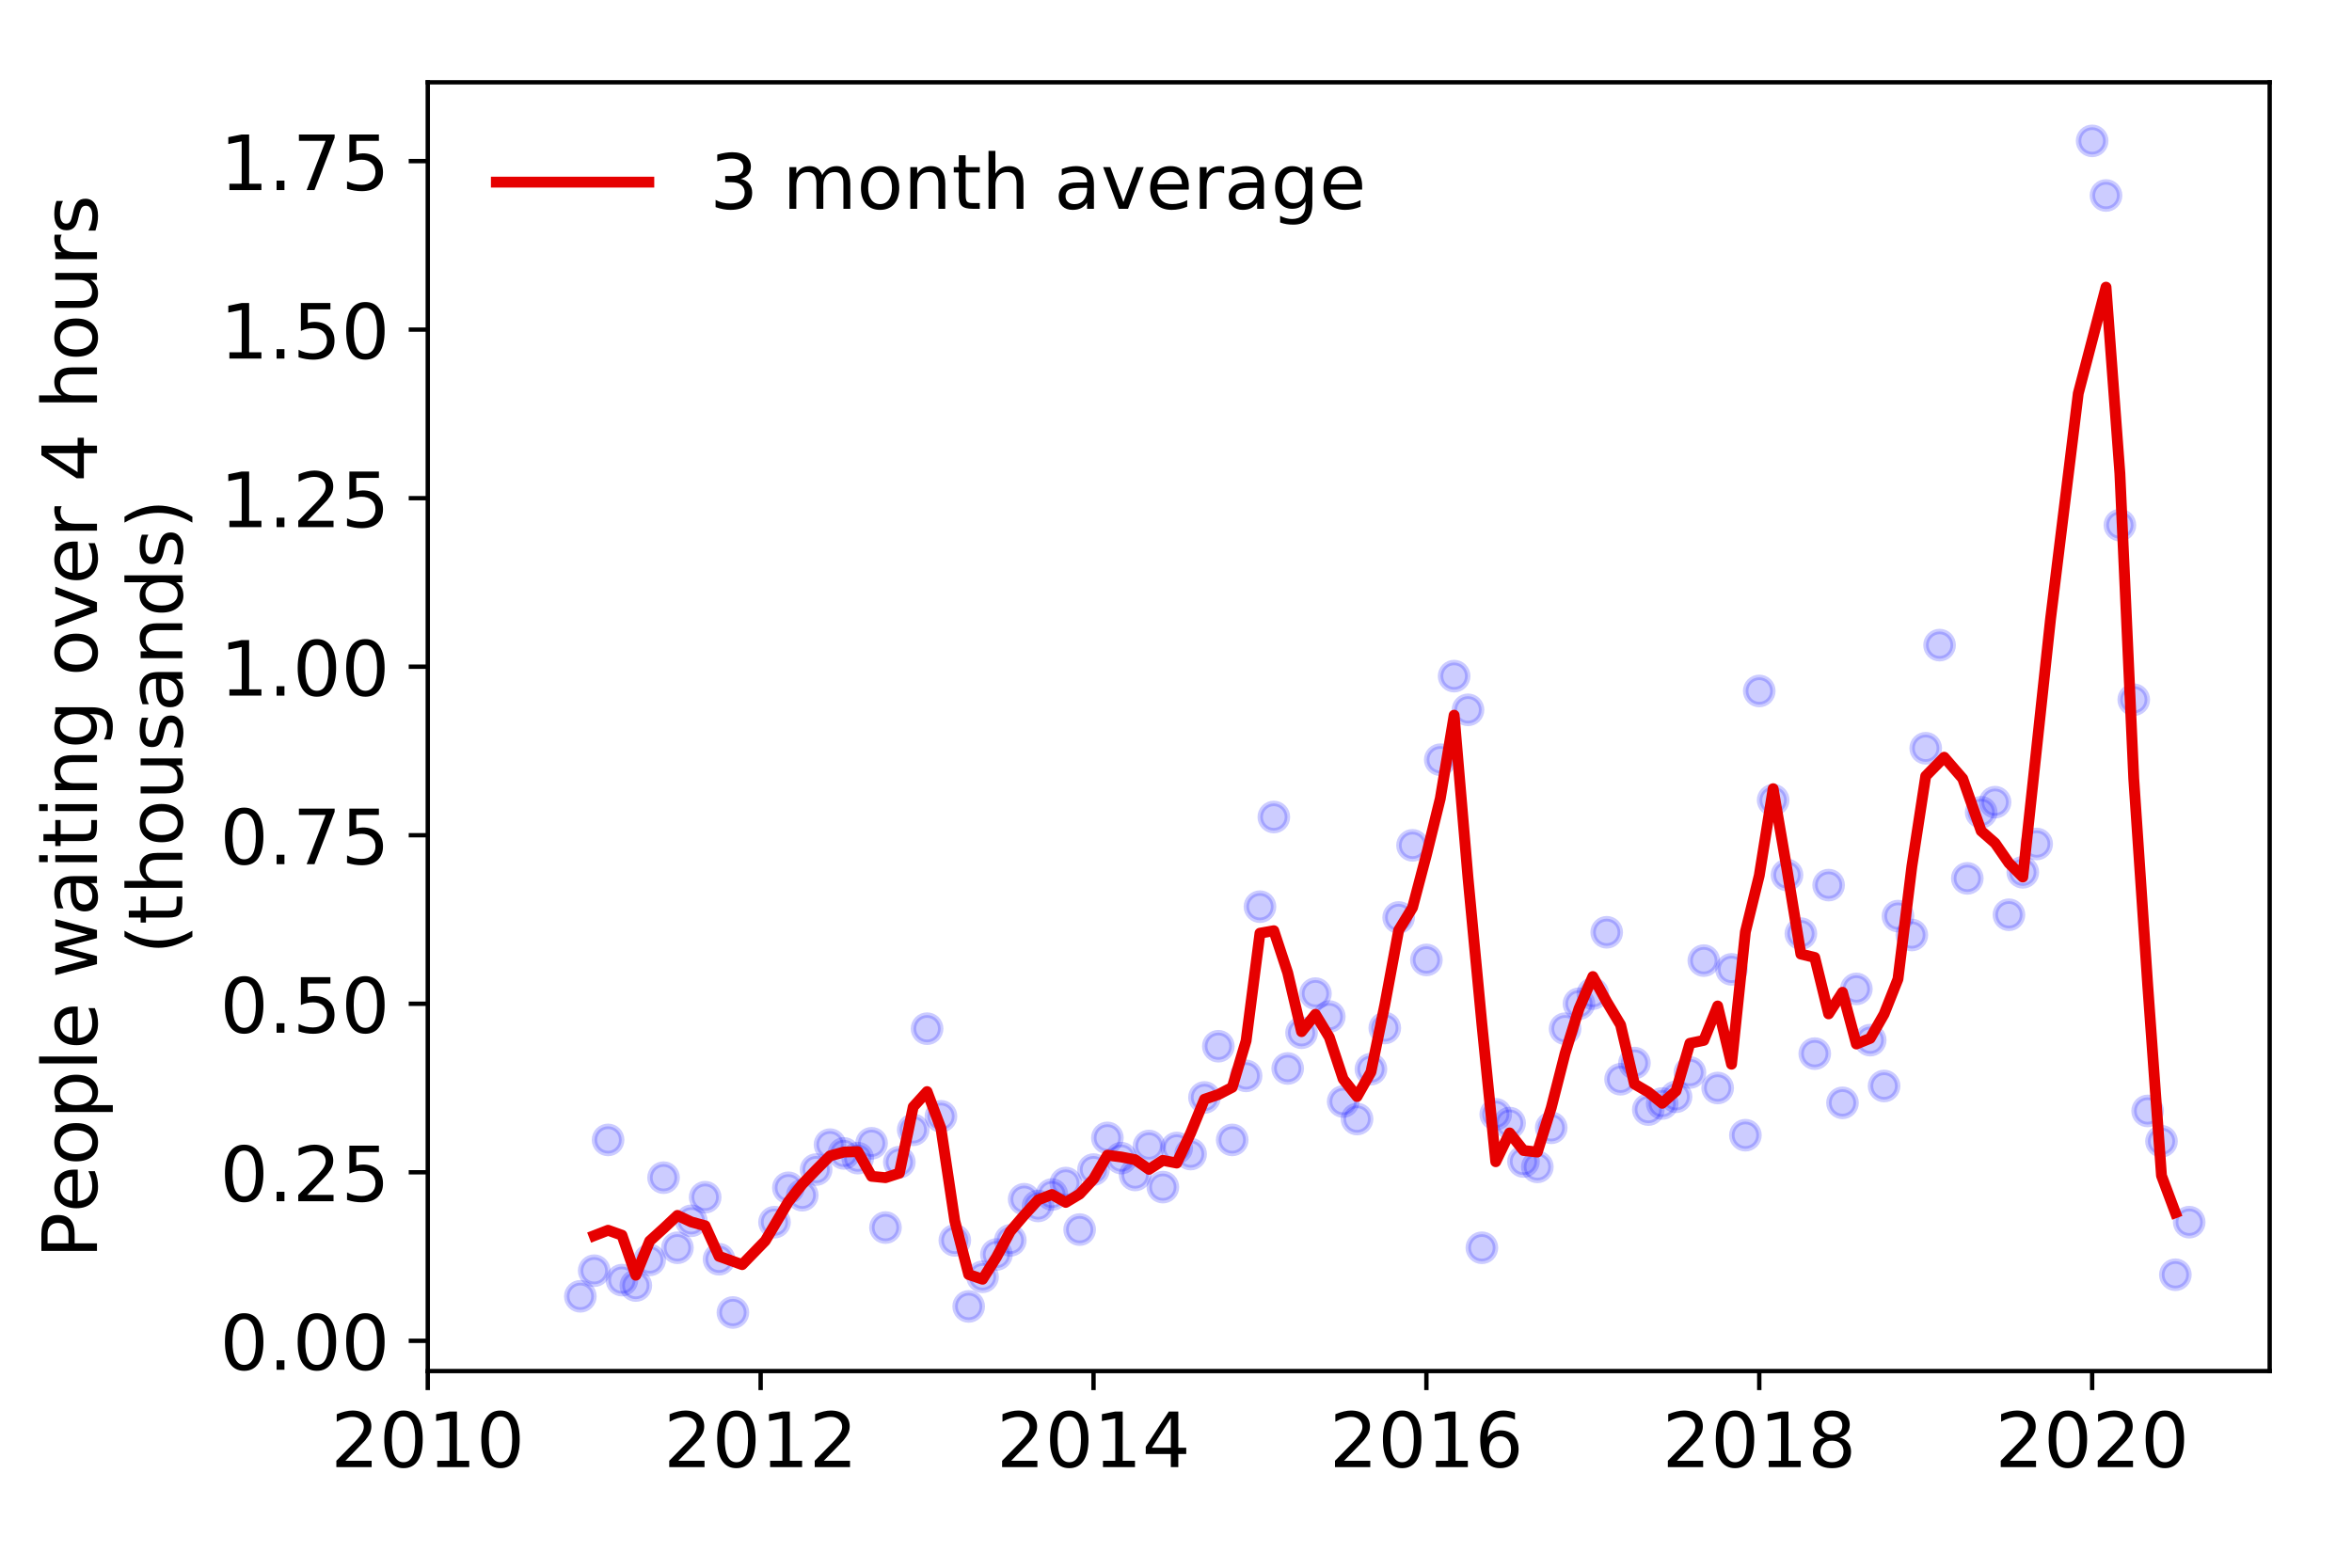 <?xml version="1.0" encoding="utf-8" standalone="no"?>
<!DOCTYPE svg PUBLIC "-//W3C//DTD SVG 1.1//EN"
  "http://www.w3.org/Graphics/SVG/1.1/DTD/svg11.dtd">
<!-- Created with matplotlib (https://matplotlib.org/) -->
<svg height="288pt" version="1.1" viewBox="0 0 432 288" width="432pt" xmlns="http://www.w3.org/2000/svg" xmlns:xlink="http://www.w3.org/1999/xlink">
 <defs>
  <style type="text/css">
*{stroke-linecap:butt;stroke-linejoin:round;}
  </style>
 </defs>
 <g id="figure_1">
  <g id="patch_1">
   <path d="M 0 288 
L 432 288 
L 432 0 
L 0 0 
z
" style="fill:#ffffff;"/>
  </g>
  <g id="axes_1">
   <g id="patch_2">
    <path d="M 78.57 251.88 
L 416.88 251.88 
L 416.88 15.12 
L 78.57 15.12 
z
" style="fill:#ffffff;"/>
   </g>
   <g id="matplotlib.axis_1">
    <g id="xtick_1">
     <g id="line2d_1">
      <defs>
       <path d="M 0 0 
L 0 3.5 
" id="m9267ec6cfb" style="stroke:#000000;stroke-width:0.8;"/>
      </defs>
      <g>
       <use style="stroke:#000000;stroke-width:0.8;" x="78.57" xlink:href="#m9267ec6cfb" y="251.88"/>
      </g>
     </g>
     <g id="text_1">
      <!-- 2010 -->
      <defs>
       <path d="M 19.188 8.297 
L 53.609 8.297 
L 53.609 0 
L 7.328 0 
L 7.328 8.297 
Q 12.938 14.109 22.625 23.891 
Q 32.328 33.688 34.812 36.531 
Q 39.547 41.844 41.422 45.531 
Q 43.312 49.219 43.312 52.781 
Q 43.312 58.594 39.234 62.25 
Q 35.156 65.922 28.609 65.922 
Q 23.969 65.922 18.812 64.312 
Q 13.672 62.703 7.812 59.422 
L 7.812 69.391 
Q 13.766 71.781 18.938 73 
Q 24.125 74.219 28.422 74.219 
Q 39.75 74.219 46.484 68.547 
Q 53.219 62.891 53.219 53.422 
Q 53.219 48.922 51.531 44.891 
Q 49.859 40.875 45.406 35.406 
Q 44.188 33.984 37.641 27.219 
Q 31.109 20.453 19.188 8.297 
z
" id="DejaVuSans-50"/>
       <path d="M 31.781 66.406 
Q 24.172 66.406 20.328 58.906 
Q 16.5 51.422 16.5 36.375 
Q 16.5 21.391 20.328 13.891 
Q 24.172 6.391 31.781 6.391 
Q 39.453 6.391 43.281 13.891 
Q 47.125 21.391 47.125 36.375 
Q 47.125 51.422 43.281 58.906 
Q 39.453 66.406 31.781 66.406 
z
M 31.781 74.219 
Q 44.047 74.219 50.516 64.516 
Q 56.984 54.828 56.984 36.375 
Q 56.984 17.969 50.516 8.266 
Q 44.047 -1.422 31.781 -1.422 
Q 19.531 -1.422 13.062 8.266 
Q 6.594 17.969 6.594 36.375 
Q 6.594 54.828 13.062 64.516 
Q 19.531 74.219 31.781 74.219 
z
" id="DejaVuSans-48"/>
       <path d="M 12.406 8.297 
L 28.516 8.297 
L 28.516 63.922 
L 10.984 60.406 
L 10.984 69.391 
L 28.422 72.906 
L 38.281 72.906 
L 38.281 8.297 
L 54.391 8.297 
L 54.391 0 
L 12.406 0 
z
" id="DejaVuSans-49"/>
      </defs>
      <g transform="translate(60.755 269.518)scale(0.14 -0.14)">
       <use xlink:href="#DejaVuSans-50"/>
       <use x="63.623" xlink:href="#DejaVuSans-48"/>
       <use x="127.246" xlink:href="#DejaVuSans-49"/>
       <use x="190.869" xlink:href="#DejaVuSans-48"/>
      </g>
     </g>
    </g>
    <g id="xtick_2">
     <g id="line2d_2">
      <g>
       <use style="stroke:#000000;stroke-width:0.8;" x="139.71" xlink:href="#m9267ec6cfb" y="251.88"/>
      </g>
     </g>
     <g id="text_2">
      <!-- 2012 -->
      <g transform="translate(121.895 269.518)scale(0.14 -0.14)">
       <use xlink:href="#DejaVuSans-50"/>
       <use x="63.623" xlink:href="#DejaVuSans-48"/>
       <use x="127.246" xlink:href="#DejaVuSans-49"/>
       <use x="190.869" xlink:href="#DejaVuSans-50"/>
      </g>
     </g>
    </g>
    <g id="xtick_3">
     <g id="line2d_3">
      <g>
       <use style="stroke:#000000;stroke-width:0.8;" x="200.851" xlink:href="#m9267ec6cfb" y="251.88"/>
      </g>
     </g>
     <g id="text_3">
      <!-- 2014 -->
      <defs>
       <path d="M 37.797 64.312 
L 12.891 25.391 
L 37.797 25.391 
z
M 35.203 72.906 
L 47.609 72.906 
L 47.609 25.391 
L 58.016 25.391 
L 58.016 17.188 
L 47.609 17.188 
L 47.609 0 
L 37.797 0 
L 37.797 17.188 
L 4.891 17.188 
L 4.891 26.703 
z
" id="DejaVuSans-52"/>
      </defs>
      <g transform="translate(183.036 269.518)scale(0.14 -0.14)">
       <use xlink:href="#DejaVuSans-50"/>
       <use x="63.623" xlink:href="#DejaVuSans-48"/>
       <use x="127.246" xlink:href="#DejaVuSans-49"/>
       <use x="190.869" xlink:href="#DejaVuSans-52"/>
      </g>
     </g>
    </g>
    <g id="xtick_4">
     <g id="line2d_4">
      <g>
       <use style="stroke:#000000;stroke-width:0.8;" x="261.991" xlink:href="#m9267ec6cfb" y="251.88"/>
      </g>
     </g>
     <g id="text_4">
      <!-- 2016 -->
      <defs>
       <path d="M 33.016 40.375 
Q 26.375 40.375 22.484 35.828 
Q 18.609 31.297 18.609 23.391 
Q 18.609 15.531 22.484 10.953 
Q 26.375 6.391 33.016 6.391 
Q 39.656 6.391 43.531 10.953 
Q 47.406 15.531 47.406 23.391 
Q 47.406 31.297 43.531 35.828 
Q 39.656 40.375 33.016 40.375 
z
M 52.594 71.297 
L 52.594 62.312 
Q 48.875 64.062 45.094 64.984 
Q 41.312 65.922 37.594 65.922 
Q 27.828 65.922 22.672 59.328 
Q 17.531 52.734 16.797 39.406 
Q 19.672 43.656 24.016 45.922 
Q 28.375 48.188 33.594 48.188 
Q 44.578 48.188 50.953 41.516 
Q 57.328 34.859 57.328 23.391 
Q 57.328 12.156 50.688 5.359 
Q 44.047 -1.422 33.016 -1.422 
Q 20.359 -1.422 13.672 8.266 
Q 6.984 17.969 6.984 36.375 
Q 6.984 53.656 15.188 63.938 
Q 23.391 74.219 37.203 74.219 
Q 40.922 74.219 44.703 73.484 
Q 48.484 72.75 52.594 71.297 
z
" id="DejaVuSans-54"/>
      </defs>
      <g transform="translate(244.176 269.518)scale(0.14 -0.14)">
       <use xlink:href="#DejaVuSans-50"/>
       <use x="63.623" xlink:href="#DejaVuSans-48"/>
       <use x="127.246" xlink:href="#DejaVuSans-49"/>
       <use x="190.869" xlink:href="#DejaVuSans-54"/>
      </g>
     </g>
    </g>
    <g id="xtick_5">
     <g id="line2d_5">
      <g>
       <use style="stroke:#000000;stroke-width:0.8;" x="323.131" xlink:href="#m9267ec6cfb" y="251.88"/>
      </g>
     </g>
     <g id="text_5">
      <!-- 2018 -->
      <defs>
       <path d="M 31.781 34.625 
Q 24.75 34.625 20.719 30.859 
Q 16.703 27.094 16.703 20.516 
Q 16.703 13.922 20.719 10.156 
Q 24.75 6.391 31.781 6.391 
Q 38.812 6.391 42.859 10.172 
Q 46.922 13.969 46.922 20.516 
Q 46.922 27.094 42.891 30.859 
Q 38.875 34.625 31.781 34.625 
z
M 21.922 38.812 
Q 15.578 40.375 12.031 44.719 
Q 8.5 49.078 8.5 55.328 
Q 8.5 64.062 14.719 69.141 
Q 20.953 74.219 31.781 74.219 
Q 42.672 74.219 48.875 69.141 
Q 55.078 64.062 55.078 55.328 
Q 55.078 49.078 51.531 44.719 
Q 48 40.375 41.703 38.812 
Q 48.828 37.156 52.797 32.312 
Q 56.781 27.484 56.781 20.516 
Q 56.781 9.906 50.312 4.234 
Q 43.844 -1.422 31.781 -1.422 
Q 19.734 -1.422 13.25 4.234 
Q 6.781 9.906 6.781 20.516 
Q 6.781 27.484 10.781 32.312 
Q 14.797 37.156 21.922 38.812 
z
M 18.312 54.391 
Q 18.312 48.734 21.844 45.562 
Q 25.391 42.391 31.781 42.391 
Q 38.141 42.391 41.719 45.562 
Q 45.312 48.734 45.312 54.391 
Q 45.312 60.062 41.719 63.234 
Q 38.141 66.406 31.781 66.406 
Q 25.391 66.406 21.844 63.234 
Q 18.312 60.062 18.312 54.391 
z
" id="DejaVuSans-56"/>
      </defs>
      <g transform="translate(305.316 269.518)scale(0.14 -0.14)">
       <use xlink:href="#DejaVuSans-50"/>
       <use x="63.623" xlink:href="#DejaVuSans-48"/>
       <use x="127.246" xlink:href="#DejaVuSans-49"/>
       <use x="190.869" xlink:href="#DejaVuSans-56"/>
      </g>
     </g>
    </g>
    <g id="xtick_6">
     <g id="line2d_6">
      <g>
       <use style="stroke:#000000;stroke-width:0.8;" x="384.272" xlink:href="#m9267ec6cfb" y="251.88"/>
      </g>
     </g>
     <g id="text_6">
      <!-- 2020 -->
      <g transform="translate(366.457 269.518)scale(0.14 -0.14)">
       <use xlink:href="#DejaVuSans-50"/>
       <use x="63.623" xlink:href="#DejaVuSans-48"/>
       <use x="127.246" xlink:href="#DejaVuSans-50"/>
       <use x="190.869" xlink:href="#DejaVuSans-48"/>
      </g>
     </g>
    </g>
   </g>
   <g id="matplotlib.axis_2">
    <g id="ytick_1">
     <g id="line2d_7">
      <defs>
       <path d="M 0 0 
L -3.5 0 
" id="m60ece44f97" style="stroke:#000000;stroke-width:0.8;"/>
      </defs>
      <g>
       <use style="stroke:#000000;stroke-width:0.8;" x="78.57" xlink:href="#m60ece44f97" y="246.32"/>
      </g>
     </g>
     <g id="text_7">
      <!-- 0.00 -->
      <defs>
       <path d="M 10.688 12.406 
L 21 12.406 
L 21 0 
L 10.688 0 
z
" id="DejaVuSans-46"/>
      </defs>
      <g transform="translate(40.398 251.638)scale(0.14 -0.14)">
       <use xlink:href="#DejaVuSans-48"/>
       <use x="63.623" xlink:href="#DejaVuSans-46"/>
       <use x="95.41" xlink:href="#DejaVuSans-48"/>
       <use x="159.033" xlink:href="#DejaVuSans-48"/>
      </g>
     </g>
    </g>
    <g id="ytick_2">
     <g id="line2d_8">
      <g>
       <use style="stroke:#000000;stroke-width:0.8;" x="78.57" xlink:href="#m60ece44f97" y="215.359"/>
      </g>
     </g>
     <g id="text_8">
      <!-- 0.25 -->
      <defs>
       <path d="M 10.797 72.906 
L 49.516 72.906 
L 49.516 64.594 
L 19.828 64.594 
L 19.828 46.734 
Q 21.969 47.469 24.109 47.828 
Q 26.266 48.188 28.422 48.188 
Q 40.625 48.188 47.75 41.5 
Q 54.891 34.812 54.891 23.391 
Q 54.891 11.625 47.562 5.094 
Q 40.234 -1.422 26.906 -1.422 
Q 22.312 -1.422 17.547 -0.641 
Q 12.797 0.141 7.719 1.703 
L 7.719 11.625 
Q 12.109 9.234 16.797 8.062 
Q 21.484 6.891 26.703 6.891 
Q 35.156 6.891 40.078 11.328 
Q 45.016 15.766 45.016 23.391 
Q 45.016 31 40.078 35.438 
Q 35.156 39.891 26.703 39.891 
Q 22.75 39.891 18.812 39.016 
Q 14.891 38.141 10.797 36.281 
z
" id="DejaVuSans-53"/>
      </defs>
      <g transform="translate(40.398 220.678)scale(0.14 -0.14)">
       <use xlink:href="#DejaVuSans-48"/>
       <use x="63.623" xlink:href="#DejaVuSans-46"/>
       <use x="95.41" xlink:href="#DejaVuSans-50"/>
       <use x="159.033" xlink:href="#DejaVuSans-53"/>
      </g>
     </g>
    </g>
    <g id="ytick_3">
     <g id="line2d_9">
      <g>
       <use style="stroke:#000000;stroke-width:0.8;" x="78.57" xlink:href="#m60ece44f97" y="184.399"/>
      </g>
     </g>
     <g id="text_9">
      <!-- 0.50 -->
      <g transform="translate(40.398 189.718)scale(0.14 -0.14)">
       <use xlink:href="#DejaVuSans-48"/>
       <use x="63.623" xlink:href="#DejaVuSans-46"/>
       <use x="95.41" xlink:href="#DejaVuSans-53"/>
       <use x="159.033" xlink:href="#DejaVuSans-48"/>
      </g>
     </g>
    </g>
    <g id="ytick_4">
     <g id="line2d_10">
      <g>
       <use style="stroke:#000000;stroke-width:0.8;" x="78.57" xlink:href="#m60ece44f97" y="153.438"/>
      </g>
     </g>
     <g id="text_10">
      <!-- 0.75 -->
      <defs>
       <path d="M 8.203 72.906 
L 55.078 72.906 
L 55.078 68.703 
L 28.609 0 
L 18.312 0 
L 43.219 64.594 
L 8.203 64.594 
z
" id="DejaVuSans-55"/>
      </defs>
      <g transform="translate(40.398 158.757)scale(0.14 -0.14)">
       <use xlink:href="#DejaVuSans-48"/>
       <use x="63.623" xlink:href="#DejaVuSans-46"/>
       <use x="95.41" xlink:href="#DejaVuSans-55"/>
       <use x="159.033" xlink:href="#DejaVuSans-53"/>
      </g>
     </g>
    </g>
    <g id="ytick_5">
     <g id="line2d_11">
      <g>
       <use style="stroke:#000000;stroke-width:0.8;" x="78.57" xlink:href="#m60ece44f97" y="122.478"/>
      </g>
     </g>
     <g id="text_11">
      <!-- 1.00 -->
      <g transform="translate(40.398 127.797)scale(0.14 -0.14)">
       <use xlink:href="#DejaVuSans-49"/>
       <use x="63.623" xlink:href="#DejaVuSans-46"/>
       <use x="95.41" xlink:href="#DejaVuSans-48"/>
       <use x="159.033" xlink:href="#DejaVuSans-48"/>
      </g>
     </g>
    </g>
    <g id="ytick_6">
     <g id="line2d_12">
      <g>
       <use style="stroke:#000000;stroke-width:0.8;" x="78.57" xlink:href="#m60ece44f97" y="91.518"/>
      </g>
     </g>
     <g id="text_12">
      <!-- 1.25 -->
      <g transform="translate(40.398 96.837)scale(0.14 -0.14)">
       <use xlink:href="#DejaVuSans-49"/>
       <use x="63.623" xlink:href="#DejaVuSans-46"/>
       <use x="95.41" xlink:href="#DejaVuSans-50"/>
       <use x="159.033" xlink:href="#DejaVuSans-53"/>
      </g>
     </g>
    </g>
    <g id="ytick_7">
     <g id="line2d_13">
      <g>
       <use style="stroke:#000000;stroke-width:0.8;" x="78.57" xlink:href="#m60ece44f97" y="60.557"/>
      </g>
     </g>
     <g id="text_13">
      <!-- 1.50 -->
      <g transform="translate(40.398 65.876)scale(0.14 -0.14)">
       <use xlink:href="#DejaVuSans-49"/>
       <use x="63.623" xlink:href="#DejaVuSans-46"/>
       <use x="95.41" xlink:href="#DejaVuSans-53"/>
       <use x="159.033" xlink:href="#DejaVuSans-48"/>
      </g>
     </g>
    </g>
    <g id="ytick_8">
     <g id="line2d_14">
      <g>
       <use style="stroke:#000000;stroke-width:0.8;" x="78.57" xlink:href="#m60ece44f97" y="29.597"/>
      </g>
     </g>
     <g id="text_14">
      <!-- 1.75 -->
      <g transform="translate(40.398 34.916)scale(0.14 -0.14)">
       <use xlink:href="#DejaVuSans-49"/>
       <use x="63.623" xlink:href="#DejaVuSans-46"/>
       <use x="95.41" xlink:href="#DejaVuSans-55"/>
       <use x="159.033" xlink:href="#DejaVuSans-53"/>
      </g>
     </g>
    </g>
    <g id="text_15">
     <!-- People waiting over 4 hours -->
     <defs>
      <path d="M 19.672 64.797 
L 19.672 37.406 
L 32.078 37.406 
Q 38.969 37.406 42.719 40.969 
Q 46.484 44.531 46.484 51.125 
Q 46.484 57.672 42.719 61.234 
Q 38.969 64.797 32.078 64.797 
z
M 9.812 72.906 
L 32.078 72.906 
Q 44.344 72.906 50.609 67.359 
Q 56.891 61.812 56.891 51.125 
Q 56.891 40.328 50.609 34.812 
Q 44.344 29.297 32.078 29.297 
L 19.672 29.297 
L 19.672 0 
L 9.812 0 
z
" id="DejaVuSans-80"/>
      <path d="M 56.203 29.594 
L 56.203 25.203 
L 14.891 25.203 
Q 15.484 15.922 20.484 11.062 
Q 25.484 6.203 34.422 6.203 
Q 39.594 6.203 44.453 7.469 
Q 49.312 8.734 54.109 11.281 
L 54.109 2.781 
Q 49.266 0.734 44.188 -0.344 
Q 39.109 -1.422 33.891 -1.422 
Q 20.797 -1.422 13.156 6.188 
Q 5.516 13.812 5.516 26.812 
Q 5.516 40.234 12.766 48.109 
Q 20.016 56 32.328 56 
Q 43.359 56 49.781 48.891 
Q 56.203 41.797 56.203 29.594 
z
M 47.219 32.234 
Q 47.125 39.594 43.094 43.984 
Q 39.062 48.391 32.422 48.391 
Q 24.906 48.391 20.391 44.141 
Q 15.875 39.891 15.188 32.172 
z
" id="DejaVuSans-101"/>
      <path d="M 30.609 48.391 
Q 23.391 48.391 19.188 42.75 
Q 14.984 37.109 14.984 27.297 
Q 14.984 17.484 19.156 11.844 
Q 23.344 6.203 30.609 6.203 
Q 37.797 6.203 41.984 11.859 
Q 46.188 17.531 46.188 27.297 
Q 46.188 37.016 41.984 42.703 
Q 37.797 48.391 30.609 48.391 
z
M 30.609 56 
Q 42.328 56 49.016 48.375 
Q 55.719 40.766 55.719 27.297 
Q 55.719 13.875 49.016 6.219 
Q 42.328 -1.422 30.609 -1.422 
Q 18.844 -1.422 12.172 6.219 
Q 5.516 13.875 5.516 27.297 
Q 5.516 40.766 12.172 48.375 
Q 18.844 56 30.609 56 
z
" id="DejaVuSans-111"/>
      <path d="M 18.109 8.203 
L 18.109 -20.797 
L 9.078 -20.797 
L 9.078 54.688 
L 18.109 54.688 
L 18.109 46.391 
Q 20.953 51.266 25.266 53.625 
Q 29.594 56 35.594 56 
Q 45.562 56 51.781 48.094 
Q 58.016 40.188 58.016 27.297 
Q 58.016 14.406 51.781 6.484 
Q 45.562 -1.422 35.594 -1.422 
Q 29.594 -1.422 25.266 0.953 
Q 20.953 3.328 18.109 8.203 
z
M 48.688 27.297 
Q 48.688 37.203 44.609 42.844 
Q 40.531 48.484 33.406 48.484 
Q 26.266 48.484 22.188 42.844 
Q 18.109 37.203 18.109 27.297 
Q 18.109 17.391 22.188 11.75 
Q 26.266 6.109 33.406 6.109 
Q 40.531 6.109 44.609 11.75 
Q 48.688 17.391 48.688 27.297 
z
" id="DejaVuSans-112"/>
      <path d="M 9.422 75.984 
L 18.406 75.984 
L 18.406 0 
L 9.422 0 
z
" id="DejaVuSans-108"/>
      <path id="DejaVuSans-32"/>
      <path d="M 4.203 54.688 
L 13.188 54.688 
L 24.422 12.016 
L 35.594 54.688 
L 46.188 54.688 
L 57.422 12.016 
L 68.609 54.688 
L 77.594 54.688 
L 63.281 0 
L 52.688 0 
L 40.922 44.828 
L 29.109 0 
L 18.5 0 
z
" id="DejaVuSans-119"/>
      <path d="M 34.281 27.484 
Q 23.391 27.484 19.188 25 
Q 14.984 22.516 14.984 16.5 
Q 14.984 11.719 18.141 8.906 
Q 21.297 6.109 26.703 6.109 
Q 34.188 6.109 38.703 11.406 
Q 43.219 16.703 43.219 25.484 
L 43.219 27.484 
z
M 52.203 31.203 
L 52.203 0 
L 43.219 0 
L 43.219 8.297 
Q 40.141 3.328 35.547 0.953 
Q 30.953 -1.422 24.312 -1.422 
Q 15.922 -1.422 10.953 3.297 
Q 6 8.016 6 15.922 
Q 6 25.141 12.172 29.828 
Q 18.359 34.516 30.609 34.516 
L 43.219 34.516 
L 43.219 35.406 
Q 43.219 41.609 39.141 45 
Q 35.062 48.391 27.688 48.391 
Q 23 48.391 18.547 47.266 
Q 14.109 46.141 10.016 43.891 
L 10.016 52.203 
Q 14.938 54.109 19.578 55.047 
Q 24.219 56 28.609 56 
Q 40.484 56 46.344 49.844 
Q 52.203 43.703 52.203 31.203 
z
" id="DejaVuSans-97"/>
      <path d="M 9.422 54.688 
L 18.406 54.688 
L 18.406 0 
L 9.422 0 
z
M 9.422 75.984 
L 18.406 75.984 
L 18.406 64.594 
L 9.422 64.594 
z
" id="DejaVuSans-105"/>
      <path d="M 18.312 70.219 
L 18.312 54.688 
L 36.812 54.688 
L 36.812 47.703 
L 18.312 47.703 
L 18.312 18.016 
Q 18.312 11.328 20.141 9.422 
Q 21.969 7.516 27.594 7.516 
L 36.812 7.516 
L 36.812 0 
L 27.594 0 
Q 17.188 0 13.234 3.875 
Q 9.281 7.766 9.281 18.016 
L 9.281 47.703 
L 2.688 47.703 
L 2.688 54.688 
L 9.281 54.688 
L 9.281 70.219 
z
" id="DejaVuSans-116"/>
      <path d="M 54.891 33.016 
L 54.891 0 
L 45.906 0 
L 45.906 32.719 
Q 45.906 40.484 42.875 44.328 
Q 39.844 48.188 33.797 48.188 
Q 26.516 48.188 22.312 43.547 
Q 18.109 38.922 18.109 30.906 
L 18.109 0 
L 9.078 0 
L 9.078 54.688 
L 18.109 54.688 
L 18.109 46.188 
Q 21.344 51.125 25.703 53.562 
Q 30.078 56 35.797 56 
Q 45.219 56 50.047 50.172 
Q 54.891 44.344 54.891 33.016 
z
" id="DejaVuSans-110"/>
      <path d="M 45.406 27.984 
Q 45.406 37.75 41.375 43.109 
Q 37.359 48.484 30.078 48.484 
Q 22.859 48.484 18.828 43.109 
Q 14.797 37.75 14.797 27.984 
Q 14.797 18.266 18.828 12.891 
Q 22.859 7.516 30.078 7.516 
Q 37.359 7.516 41.375 12.891 
Q 45.406 18.266 45.406 27.984 
z
M 54.391 6.781 
Q 54.391 -7.172 48.188 -13.984 
Q 42 -20.797 29.203 -20.797 
Q 24.469 -20.797 20.266 -20.094 
Q 16.062 -19.391 12.109 -17.922 
L 12.109 -9.188 
Q 16.062 -11.328 19.922 -12.344 
Q 23.781 -13.375 27.781 -13.375 
Q 36.625 -13.375 41.016 -8.766 
Q 45.406 -4.156 45.406 5.172 
L 45.406 9.625 
Q 42.625 4.781 38.281 2.391 
Q 33.938 0 27.875 0 
Q 17.828 0 11.672 7.656 
Q 5.516 15.328 5.516 27.984 
Q 5.516 40.672 11.672 48.328 
Q 17.828 56 27.875 56 
Q 33.938 56 38.281 53.609 
Q 42.625 51.219 45.406 46.391 
L 45.406 54.688 
L 54.391 54.688 
z
" id="DejaVuSans-103"/>
      <path d="M 2.984 54.688 
L 12.5 54.688 
L 29.594 8.797 
L 46.688 54.688 
L 56.203 54.688 
L 35.688 0 
L 23.484 0 
z
" id="DejaVuSans-118"/>
      <path d="M 41.109 46.297 
Q 39.594 47.172 37.812 47.578 
Q 36.031 48 33.891 48 
Q 26.266 48 22.188 43.047 
Q 18.109 38.094 18.109 28.812 
L 18.109 0 
L 9.078 0 
L 9.078 54.688 
L 18.109 54.688 
L 18.109 46.188 
Q 20.953 51.172 25.484 53.578 
Q 30.031 56 36.531 56 
Q 37.453 56 38.578 55.875 
Q 39.703 55.766 41.062 55.516 
z
" id="DejaVuSans-114"/>
      <path d="M 54.891 33.016 
L 54.891 0 
L 45.906 0 
L 45.906 32.719 
Q 45.906 40.484 42.875 44.328 
Q 39.844 48.188 33.797 48.188 
Q 26.516 48.188 22.312 43.547 
Q 18.109 38.922 18.109 30.906 
L 18.109 0 
L 9.078 0 
L 9.078 75.984 
L 18.109 75.984 
L 18.109 46.188 
Q 21.344 51.125 25.703 53.562 
Q 30.078 56 35.797 56 
Q 45.219 56 50.047 50.172 
Q 54.891 44.344 54.891 33.016 
z
" id="DejaVuSans-104"/>
      <path d="M 8.5 21.578 
L 8.5 54.688 
L 17.484 54.688 
L 17.484 21.922 
Q 17.484 14.156 20.5 10.266 
Q 23.531 6.391 29.594 6.391 
Q 36.859 6.391 41.078 11.031 
Q 45.312 15.672 45.312 23.688 
L 45.312 54.688 
L 54.297 54.688 
L 54.297 0 
L 45.312 0 
L 45.312 8.406 
Q 42.047 3.422 37.719 1 
Q 33.406 -1.422 27.688 -1.422 
Q 18.266 -1.422 13.375 4.438 
Q 8.5 10.297 8.5 21.578 
z
M 31.109 56 
z
" id="DejaVuSans-117"/>
      <path d="M 44.281 53.078 
L 44.281 44.578 
Q 40.484 46.531 36.375 47.5 
Q 32.281 48.484 27.875 48.484 
Q 21.188 48.484 17.844 46.438 
Q 14.5 44.391 14.5 40.281 
Q 14.5 37.156 16.891 35.375 
Q 19.281 33.594 26.516 31.984 
L 29.594 31.297 
Q 39.156 29.25 43.188 25.516 
Q 47.219 21.781 47.219 15.094 
Q 47.219 7.469 41.188 3.016 
Q 35.156 -1.422 24.609 -1.422 
Q 20.219 -1.422 15.453 -0.562 
Q 10.688 0.297 5.422 2 
L 5.422 11.281 
Q 10.406 8.688 15.234 7.391 
Q 20.062 6.109 24.812 6.109 
Q 31.156 6.109 34.562 8.281 
Q 37.984 10.453 37.984 14.406 
Q 37.984 18.062 35.516 20.016 
Q 33.062 21.969 24.703 23.781 
L 21.578 24.516 
Q 13.234 26.266 9.516 29.906 
Q 5.812 33.547 5.812 39.891 
Q 5.812 47.609 11.281 51.797 
Q 16.75 56 26.812 56 
Q 31.781 56 36.172 55.266 
Q 40.578 54.547 44.281 53.078 
z
" id="DejaVuSans-115"/>
     </defs>
     <g transform="translate(17.81 231.175)rotate(-90)scale(0.14 -0.14)">
      <use xlink:href="#DejaVuSans-80"/>
      <use x="60.256" xlink:href="#DejaVuSans-101"/>
      <use x="121.779" xlink:href="#DejaVuSans-111"/>
      <use x="182.961" xlink:href="#DejaVuSans-112"/>
      <use x="246.438" xlink:href="#DejaVuSans-108"/>
      <use x="274.221" xlink:href="#DejaVuSans-101"/>
      <use x="335.744" xlink:href="#DejaVuSans-32"/>
      <use x="367.531" xlink:href="#DejaVuSans-119"/>
      <use x="449.318" xlink:href="#DejaVuSans-97"/>
      <use x="510.598" xlink:href="#DejaVuSans-105"/>
      <use x="538.381" xlink:href="#DejaVuSans-116"/>
      <use x="577.59" xlink:href="#DejaVuSans-105"/>
      <use x="605.373" xlink:href="#DejaVuSans-110"/>
      <use x="668.752" xlink:href="#DejaVuSans-103"/>
      <use x="732.229" xlink:href="#DejaVuSans-32"/>
      <use x="764.016" xlink:href="#DejaVuSans-111"/>
      <use x="825.197" xlink:href="#DejaVuSans-118"/>
      <use x="884.377" xlink:href="#DejaVuSans-101"/>
      <use x="945.9" xlink:href="#DejaVuSans-114"/>
      <use x="987.014" xlink:href="#DejaVuSans-32"/>
      <use x="1018.801" xlink:href="#DejaVuSans-52"/>
      <use x="1082.424" xlink:href="#DejaVuSans-32"/>
      <use x="1114.211" xlink:href="#DejaVuSans-104"/>
      <use x="1177.59" xlink:href="#DejaVuSans-111"/>
      <use x="1238.771" xlink:href="#DejaVuSans-117"/>
      <use x="1302.15" xlink:href="#DejaVuSans-114"/>
      <use x="1343.264" xlink:href="#DejaVuSans-115"/>
     </g>
     <!-- (thousands) -->
     <defs>
      <path d="M 31 75.875 
Q 24.469 64.656 21.281 53.656 
Q 18.109 42.672 18.109 31.391 
Q 18.109 20.125 21.312 9.062 
Q 24.516 -2 31 -13.188 
L 23.188 -13.188 
Q 15.875 -1.703 12.234 9.375 
Q 8.594 20.453 8.594 31.391 
Q 8.594 42.281 12.203 53.312 
Q 15.828 64.359 23.188 75.875 
z
" id="DejaVuSans-40"/>
      <path d="M 45.406 46.391 
L 45.406 75.984 
L 54.391 75.984 
L 54.391 0 
L 45.406 0 
L 45.406 8.203 
Q 42.578 3.328 38.25 0.953 
Q 33.938 -1.422 27.875 -1.422 
Q 17.969 -1.422 11.734 6.484 
Q 5.516 14.406 5.516 27.297 
Q 5.516 40.188 11.734 48.094 
Q 17.969 56 27.875 56 
Q 33.938 56 38.25 53.625 
Q 42.578 51.266 45.406 46.391 
z
M 14.797 27.297 
Q 14.797 17.391 18.875 11.75 
Q 22.953 6.109 30.078 6.109 
Q 37.203 6.109 41.297 11.75 
Q 45.406 17.391 45.406 27.297 
Q 45.406 37.203 41.297 42.844 
Q 37.203 48.484 30.078 48.484 
Q 22.953 48.484 18.875 42.844 
Q 14.797 37.203 14.797 27.297 
z
" id="DejaVuSans-100"/>
      <path d="M 8.016 75.875 
L 15.828 75.875 
Q 23.141 64.359 26.781 53.312 
Q 30.422 42.281 30.422 31.391 
Q 30.422 20.453 26.781 9.375 
Q 23.141 -1.703 15.828 -13.188 
L 8.016 -13.188 
Q 14.5 -2 17.703 9.062 
Q 20.906 20.125 20.906 31.391 
Q 20.906 42.672 17.703 53.656 
Q 14.5 64.656 8.016 75.875 
z
" id="DejaVuSans-41"/>
     </defs>
     <g transform="translate(33.487 175.325)rotate(-90)scale(0.14 -0.14)">
      <use xlink:href="#DejaVuSans-40"/>
      <use x="39.014" xlink:href="#DejaVuSans-116"/>
      <use x="78.223" xlink:href="#DejaVuSans-104"/>
      <use x="141.602" xlink:href="#DejaVuSans-111"/>
      <use x="202.783" xlink:href="#DejaVuSans-117"/>
      <use x="266.162" xlink:href="#DejaVuSans-115"/>
      <use x="318.262" xlink:href="#DejaVuSans-97"/>
      <use x="379.541" xlink:href="#DejaVuSans-110"/>
      <use x="442.92" xlink:href="#DejaVuSans-100"/>
      <use x="506.396" xlink:href="#DejaVuSans-115"/>
      <use x="558.496" xlink:href="#DejaVuSans-41"/>
     </g>
    </g>
   </g>
   <g id="line2d_15">
    <defs>
     <path d="M 0 2.5 
C 0.663 2.5 1.299 2.237 1.768 1.768 
C 2.237 1.299 2.5 0.663 2.5 0 
C 2.5 -0.663 2.237 -1.299 1.768 -1.768 
C 1.299 -2.237 0.663 -2.5 0 -2.5 
C -0.663 -2.5 -1.299 -2.237 -1.768 -1.768 
C -2.237 -1.299 -2.5 -0.663 -2.5 0 
C -2.5 0.663 -2.237 1.299 -1.768 1.768 
C -1.299 2.237 -0.663 2.5 0 2.5 
z
" id="m12981c77c0" style="stroke:#0000ff;stroke-opacity:0.2;"/>
    </defs>
    <g clip-path="url(#pb6d9739c41)">
     <use style="fill:#0000ff;fill-opacity:0.2;stroke:#0000ff;stroke-opacity:0.2;" x="402.104" xlink:href="#m12981c77c0" y="224.523"/>
     <use style="fill:#0000ff;fill-opacity:0.2;stroke:#0000ff;stroke-opacity:0.2;" x="399.557" xlink:href="#m12981c77c0" y="234.183"/>
     <use style="fill:#0000ff;fill-opacity:0.2;stroke:#0000ff;stroke-opacity:0.2;" x="397.009" xlink:href="#m12981c77c0" y="209.662"/>
     <use style="fill:#0000ff;fill-opacity:0.2;stroke:#0000ff;stroke-opacity:0.2;" x="394.462" xlink:href="#m12981c77c0" y="204.09"/>
     <use style="fill:#0000ff;fill-opacity:0.2;stroke:#0000ff;stroke-opacity:0.2;" x="391.914" xlink:href="#m12981c77c0" y="128.546"/>
     <use style="fill:#0000ff;fill-opacity:0.2;stroke:#0000ff;stroke-opacity:0.2;" x="389.367" xlink:href="#m12981c77c0" y="96.471"/>
     <use style="fill:#0000ff;fill-opacity:0.2;stroke:#0000ff;stroke-opacity:0.2;" x="386.819" xlink:href="#m12981c77c0" y="35.913"/>
     <use style="fill:#0000ff;fill-opacity:0.2;stroke:#0000ff;stroke-opacity:0.2;" x="384.272" xlink:href="#m12981c77c0" y="25.882"/>
     <use style="fill:#0000ff;fill-opacity:0.2;stroke:#0000ff;stroke-opacity:0.2;" x="374.082" xlink:href="#m12981c77c0" y="155.048"/>
     <use style="fill:#0000ff;fill-opacity:0.2;stroke:#0000ff;stroke-opacity:0.2;" x="371.534" xlink:href="#m12981c77c0" y="160.25"/>
     <use style="fill:#0000ff;fill-opacity:0.2;stroke:#0000ff;stroke-opacity:0.2;" x="368.987" xlink:href="#m12981c77c0" y="168.052"/>
     <use style="fill:#0000ff;fill-opacity:0.2;stroke:#0000ff;stroke-opacity:0.2;" x="366.439" xlink:href="#m12981c77c0" y="147.37"/>
     <use style="fill:#0000ff;fill-opacity:0.2;stroke:#0000ff;stroke-opacity:0.2;" x="363.892" xlink:href="#m12981c77c0" y="149.228"/>
     <use style="fill:#0000ff;fill-opacity:0.2;stroke:#0000ff;stroke-opacity:0.2;" x="361.344" xlink:href="#m12981c77c0" y="161.364"/>
     <use style="fill:#0000ff;fill-opacity:0.2;stroke:#0000ff;stroke-opacity:0.2;" x="356.249" xlink:href="#m12981c77c0" y="118.515"/>
     <use style="fill:#0000ff;fill-opacity:0.2;stroke:#0000ff;stroke-opacity:0.2;" x="353.702" xlink:href="#m12981c77c0" y="137.463"/>
     <use style="fill:#0000ff;fill-opacity:0.2;stroke:#0000ff;stroke-opacity:0.2;" x="351.154" xlink:href="#m12981c77c0" y="171.767"/>
     <use style="fill:#0000ff;fill-opacity:0.2;stroke:#0000ff;stroke-opacity:0.2;" x="348.607" xlink:href="#m12981c77c0" y="168.299"/>
     <use style="fill:#0000ff;fill-opacity:0.2;stroke:#0000ff;stroke-opacity:0.2;" x="346.059" xlink:href="#m12981c77c0" y="199.507"/>
     <use style="fill:#0000ff;fill-opacity:0.2;stroke:#0000ff;stroke-opacity:0.2;" x="343.512" xlink:href="#m12981c77c0" y="191.086"/>
     <use style="fill:#0000ff;fill-opacity:0.2;stroke:#0000ff;stroke-opacity:0.2;" x="340.964" xlink:href="#m12981c77c0" y="181.674"/>
     <use style="fill:#0000ff;fill-opacity:0.2;stroke:#0000ff;stroke-opacity:0.2;" x="338.417" xlink:href="#m12981c77c0" y="202.604"/>
     <use style="fill:#0000ff;fill-opacity:0.2;stroke:#0000ff;stroke-opacity:0.2;" x="335.869" xlink:href="#m12981c77c0" y="162.603"/>
     <use style="fill:#0000ff;fill-opacity:0.2;stroke:#0000ff;stroke-opacity:0.2;" x="333.322" xlink:href="#m12981c77c0" y="193.563"/>
     <use style="fill:#0000ff;fill-opacity:0.2;stroke:#0000ff;stroke-opacity:0.2;" x="330.774" xlink:href="#m12981c77c0" y="171.519"/>
     <use style="fill:#0000ff;fill-opacity:0.2;stroke:#0000ff;stroke-opacity:0.2;" x="328.226" xlink:href="#m12981c77c0" y="160.745"/>
     <use style="fill:#0000ff;fill-opacity:0.2;stroke:#0000ff;stroke-opacity:0.2;" x="325.679" xlink:href="#m12981c77c0" y="146.999"/>
     <use style="fill:#0000ff;fill-opacity:0.2;stroke:#0000ff;stroke-opacity:0.2;" x="323.131" xlink:href="#m12981c77c0" y="126.936"/>
     <use style="fill:#0000ff;fill-opacity:0.2;stroke:#0000ff;stroke-opacity:0.2;" x="320.584" xlink:href="#m12981c77c0" y="208.548"/>
     <use style="fill:#0000ff;fill-opacity:0.2;stroke:#0000ff;stroke-opacity:0.2;" x="318.036" xlink:href="#m12981c77c0" y="178.083"/>
     <use style="fill:#0000ff;fill-opacity:0.2;stroke:#0000ff;stroke-opacity:0.2;" x="315.489" xlink:href="#m12981c77c0" y="199.879"/>
     <use style="fill:#0000ff;fill-opacity:0.2;stroke:#0000ff;stroke-opacity:0.2;" x="312.941" xlink:href="#m12981c77c0" y="176.473"/>
     <use style="fill:#0000ff;fill-opacity:0.2;stroke:#0000ff;stroke-opacity:0.2;" x="310.394" xlink:href="#m12981c77c0" y="197.031"/>
     <use style="fill:#0000ff;fill-opacity:0.2;stroke:#0000ff;stroke-opacity:0.2;" x="307.846" xlink:href="#m12981c77c0" y="201.489"/>
     <use style="fill:#0000ff;fill-opacity:0.2;stroke:#0000ff;stroke-opacity:0.2;" x="305.299" xlink:href="#m12981c77c0" y="202.727"/>
     <use style="fill:#0000ff;fill-opacity:0.2;stroke:#0000ff;stroke-opacity:0.2;" x="302.751" xlink:href="#m12981c77c0" y="203.842"/>
     <use style="fill:#0000ff;fill-opacity:0.2;stroke:#0000ff;stroke-opacity:0.2;" x="300.204" xlink:href="#m12981c77c0" y="195.297"/>
     <use style="fill:#0000ff;fill-opacity:0.2;stroke:#0000ff;stroke-opacity:0.2;" x="297.656" xlink:href="#m12981c77c0" y="198.269"/>
     <use style="fill:#0000ff;fill-opacity:0.2;stroke:#0000ff;stroke-opacity:0.2;" x="295.109" xlink:href="#m12981c77c0" y="171.272"/>
     <use style="fill:#0000ff;fill-opacity:0.2;stroke:#0000ff;stroke-opacity:0.2;" x="292.561" xlink:href="#m12981c77c0" y="182.541"/>
     <use style="fill:#0000ff;fill-opacity:0.2;stroke:#0000ff;stroke-opacity:0.2;" x="290.014" xlink:href="#m12981c77c0" y="184.399"/>
     <use style="fill:#0000ff;fill-opacity:0.2;stroke:#0000ff;stroke-opacity:0.2;" x="287.466" xlink:href="#m12981c77c0" y="188.981"/>
     <use style="fill:#0000ff;fill-opacity:0.2;stroke:#0000ff;stroke-opacity:0.2;" x="284.919" xlink:href="#m12981c77c0" y="207.186"/>
     <use style="fill:#0000ff;fill-opacity:0.2;stroke:#0000ff;stroke-opacity:0.2;" x="282.371" xlink:href="#m12981c77c0" y="214.368"/>
     <use style="fill:#0000ff;fill-opacity:0.2;stroke:#0000ff;stroke-opacity:0.2;" x="279.824" xlink:href="#m12981c77c0" y="213.378"/>
     <use style="fill:#0000ff;fill-opacity:0.2;stroke:#0000ff;stroke-opacity:0.2;" x="277.276" xlink:href="#m12981c77c0" y="206.319"/>
     <use style="fill:#0000ff;fill-opacity:0.2;stroke:#0000ff;stroke-opacity:0.2;" x="274.729" xlink:href="#m12981c77c0" y="204.709"/>
     <use style="fill:#0000ff;fill-opacity:0.2;stroke:#0000ff;stroke-opacity:0.2;" x="272.181" xlink:href="#m12981c77c0" y="229.229"/>
     <use style="fill:#0000ff;fill-opacity:0.2;stroke:#0000ff;stroke-opacity:0.2;" x="269.634" xlink:href="#m12981c77c0" y="130.404"/>
     <use style="fill:#0000ff;fill-opacity:0.2;stroke:#0000ff;stroke-opacity:0.2;" x="267.086" xlink:href="#m12981c77c0" y="124.212"/>
     <use style="fill:#0000ff;fill-opacity:0.2;stroke:#0000ff;stroke-opacity:0.2;" x="264.539" xlink:href="#m12981c77c0" y="139.568"/>
     <use style="fill:#0000ff;fill-opacity:0.2;stroke:#0000ff;stroke-opacity:0.2;" x="261.991" xlink:href="#m12981c77c0" y="176.349"/>
     <use style="fill:#0000ff;fill-opacity:0.2;stroke:#0000ff;stroke-opacity:0.2;" x="259.444" xlink:href="#m12981c77c0" y="155.296"/>
     <use style="fill:#0000ff;fill-opacity:0.2;stroke:#0000ff;stroke-opacity:0.2;" x="256.896" xlink:href="#m12981c77c0" y="168.547"/>
     <use style="fill:#0000ff;fill-opacity:0.2;stroke:#0000ff;stroke-opacity:0.2;" x="254.349" xlink:href="#m12981c77c0" y="188.857"/>
     <use style="fill:#0000ff;fill-opacity:0.2;stroke:#0000ff;stroke-opacity:0.2;" x="251.801" xlink:href="#m12981c77c0" y="196.411"/>
     <use style="fill:#0000ff;fill-opacity:0.2;stroke:#0000ff;stroke-opacity:0.2;" x="249.254" xlink:href="#m12981c77c0" y="205.576"/>
     <use style="fill:#0000ff;fill-opacity:0.2;stroke:#0000ff;stroke-opacity:0.2;" x="246.706" xlink:href="#m12981c77c0" y="202.356"/>
     <use style="fill:#0000ff;fill-opacity:0.2;stroke:#0000ff;stroke-opacity:0.2;" x="244.158" xlink:href="#m12981c77c0" y="186.752"/>
     <use style="fill:#0000ff;fill-opacity:0.2;stroke:#0000ff;stroke-opacity:0.2;" x="241.611" xlink:href="#m12981c77c0" y="182.541"/>
     <use style="fill:#0000ff;fill-opacity:0.2;stroke:#0000ff;stroke-opacity:0.2;" x="239.063" xlink:href="#m12981c77c0" y="189.724"/>
     <use style="fill:#0000ff;fill-opacity:0.2;stroke:#0000ff;stroke-opacity:0.2;" x="236.516" xlink:href="#m12981c77c0" y="196.288"/>
     <use style="fill:#0000ff;fill-opacity:0.2;stroke:#0000ff;stroke-opacity:0.2;" x="233.968" xlink:href="#m12981c77c0" y="150.095"/>
     <use style="fill:#0000ff;fill-opacity:0.2;stroke:#0000ff;stroke-opacity:0.2;" x="231.421" xlink:href="#m12981c77c0" y="166.566"/>
     <use style="fill:#0000ff;fill-opacity:0.2;stroke:#0000ff;stroke-opacity:0.2;" x="228.873" xlink:href="#m12981c77c0" y="197.65"/>
     <use style="fill:#0000ff;fill-opacity:0.2;stroke:#0000ff;stroke-opacity:0.2;" x="226.326" xlink:href="#m12981c77c0" y="209.415"/>
     <use style="fill:#0000ff;fill-opacity:0.2;stroke:#0000ff;stroke-opacity:0.2;" x="223.778" xlink:href="#m12981c77c0" y="192.201"/>
     <use style="fill:#0000ff;fill-opacity:0.2;stroke:#0000ff;stroke-opacity:0.2;" x="221.231" xlink:href="#m12981c77c0" y="201.613"/>
     <use style="fill:#0000ff;fill-opacity:0.2;stroke:#0000ff;stroke-opacity:0.2;" x="218.683" xlink:href="#m12981c77c0" y="212.015"/>
     <use style="fill:#0000ff;fill-opacity:0.2;stroke:#0000ff;stroke-opacity:0.2;" x="216.136" xlink:href="#m12981c77c0" y="210.901"/>
     <use style="fill:#0000ff;fill-opacity:0.2;stroke:#0000ff;stroke-opacity:0.2;" x="213.588" xlink:href="#m12981c77c0" y="218.084"/>
     <use style="fill:#0000ff;fill-opacity:0.2;stroke:#0000ff;stroke-opacity:0.2;" x="211.041" xlink:href="#m12981c77c0" y="210.529"/>
     <use style="fill:#0000ff;fill-opacity:0.2;stroke:#0000ff;stroke-opacity:0.2;" x="208.493" xlink:href="#m12981c77c0" y="215.855"/>
     <use style="fill:#0000ff;fill-opacity:0.2;stroke:#0000ff;stroke-opacity:0.2;" x="205.946" xlink:href="#m12981c77c0" y="212.758"/>
     <use style="fill:#0000ff;fill-opacity:0.2;stroke:#0000ff;stroke-opacity:0.2;" x="203.398" xlink:href="#m12981c77c0" y="209.043"/>
     <use style="fill:#0000ff;fill-opacity:0.2;stroke:#0000ff;stroke-opacity:0.2;" x="200.851" xlink:href="#m12981c77c0" y="214.864"/>
     <use style="fill:#0000ff;fill-opacity:0.2;stroke:#0000ff;stroke-opacity:0.2;" x="198.303" xlink:href="#m12981c77c0" y="225.886"/>
     <use style="fill:#0000ff;fill-opacity:0.2;stroke:#0000ff;stroke-opacity:0.2;" x="195.756" xlink:href="#m12981c77c0" y="217.341"/>
     <use style="fill:#0000ff;fill-opacity:0.2;stroke:#0000ff;stroke-opacity:0.2;" x="193.208" xlink:href="#m12981c77c0" y="219.446"/>
     <use style="fill:#0000ff;fill-opacity:0.2;stroke:#0000ff;stroke-opacity:0.2;" x="190.661" xlink:href="#m12981c77c0" y="221.551"/>
     <use style="fill:#0000ff;fill-opacity:0.2;stroke:#0000ff;stroke-opacity:0.2;" x="188.113" xlink:href="#m12981c77c0" y="220.313"/>
     <use style="fill:#0000ff;fill-opacity:0.2;stroke:#0000ff;stroke-opacity:0.2;" x="185.566" xlink:href="#m12981c77c0" y="227.867"/>
     <use style="fill:#0000ff;fill-opacity:0.2;stroke:#0000ff;stroke-opacity:0.2;" x="183.018" xlink:href="#m12981c77c0" y="230.468"/>
     <use style="fill:#0000ff;fill-opacity:0.2;stroke:#0000ff;stroke-opacity:0.2;" x="180.471" xlink:href="#m12981c77c0" y="234.555"/>
     <use style="fill:#0000ff;fill-opacity:0.2;stroke:#0000ff;stroke-opacity:0.2;" x="177.923" xlink:href="#m12981c77c0" y="240.004"/>
     <use style="fill:#0000ff;fill-opacity:0.2;stroke:#0000ff;stroke-opacity:0.2;" x="175.376" xlink:href="#m12981c77c0" y="227.867"/>
     <use style="fill:#0000ff;fill-opacity:0.2;stroke:#0000ff;stroke-opacity:0.2;" x="172.828" xlink:href="#m12981c77c0" y="205.08"/>
     <use style="fill:#0000ff;fill-opacity:0.2;stroke:#0000ff;stroke-opacity:0.2;" x="170.281" xlink:href="#m12981c77c0" y="188.981"/>
     <use style="fill:#0000ff;fill-opacity:0.2;stroke:#0000ff;stroke-opacity:0.2;" x="167.733" xlink:href="#m12981c77c0" y="207.557"/>
     <use style="fill:#0000ff;fill-opacity:0.2;stroke:#0000ff;stroke-opacity:0.2;" x="165.186" xlink:href="#m12981c77c0" y="213.502"/>
     <use style="fill:#0000ff;fill-opacity:0.2;stroke:#0000ff;stroke-opacity:0.2;" x="162.638" xlink:href="#m12981c77c0" y="225.514"/>
     <use style="fill:#0000ff;fill-opacity:0.2;stroke:#0000ff;stroke-opacity:0.2;" x="160.09" xlink:href="#m12981c77c0" y="210.034"/>
     <use style="fill:#0000ff;fill-opacity:0.2;stroke:#0000ff;stroke-opacity:0.2;" x="157.543" xlink:href="#m12981c77c0" y="212.758"/>
     <use style="fill:#0000ff;fill-opacity:0.2;stroke:#0000ff;stroke-opacity:0.2;" x="154.995" xlink:href="#m12981c77c0" y="211.892"/>
     <use style="fill:#0000ff;fill-opacity:0.2;stroke:#0000ff;stroke-opacity:0.2;" x="152.448" xlink:href="#m12981c77c0" y="210.282"/>
     <use style="fill:#0000ff;fill-opacity:0.2;stroke:#0000ff;stroke-opacity:0.2;" x="149.9" xlink:href="#m12981c77c0" y="214.864"/>
     <use style="fill:#0000ff;fill-opacity:0.2;stroke:#0000ff;stroke-opacity:0.2;" x="147.353" xlink:href="#m12981c77c0" y="219.57"/>
     <use style="fill:#0000ff;fill-opacity:0.2;stroke:#0000ff;stroke-opacity:0.2;" x="144.805" xlink:href="#m12981c77c0" y="218.208"/>
     <use style="fill:#0000ff;fill-opacity:0.2;stroke:#0000ff;stroke-opacity:0.2;" x="142.258" xlink:href="#m12981c77c0" y="224.523"/>
     <use style="fill:#0000ff;fill-opacity:0.2;stroke:#0000ff;stroke-opacity:0.2;" x="134.615" xlink:href="#m12981c77c0" y="241.118"/>
     <use style="fill:#0000ff;fill-opacity:0.2;stroke:#0000ff;stroke-opacity:0.2;" x="132.068" xlink:href="#m12981c77c0" y="231.335"/>
     <use style="fill:#0000ff;fill-opacity:0.2;stroke:#0000ff;stroke-opacity:0.2;" x="129.52" xlink:href="#m12981c77c0" y="219.941"/>
     <use style="fill:#0000ff;fill-opacity:0.2;stroke:#0000ff;stroke-opacity:0.2;" x="126.973" xlink:href="#m12981c77c0" y="224.276"/>
     <use style="fill:#0000ff;fill-opacity:0.2;stroke:#0000ff;stroke-opacity:0.2;" x="124.425" xlink:href="#m12981c77c0" y="229.229"/>
     <use style="fill:#0000ff;fill-opacity:0.2;stroke:#0000ff;stroke-opacity:0.2;" x="121.878" xlink:href="#m12981c77c0" y="216.35"/>
     <use style="fill:#0000ff;fill-opacity:0.2;stroke:#0000ff;stroke-opacity:0.2;" x="119.33" xlink:href="#m12981c77c0" y="231.459"/>
     <use style="fill:#0000ff;fill-opacity:0.2;stroke:#0000ff;stroke-opacity:0.2;" x="116.783" xlink:href="#m12981c77c0" y="236.165"/>
     <use style="fill:#0000ff;fill-opacity:0.2;stroke:#0000ff;stroke-opacity:0.2;" x="114.235" xlink:href="#m12981c77c0" y="235.174"/>
     <use style="fill:#0000ff;fill-opacity:0.2;stroke:#0000ff;stroke-opacity:0.2;" x="111.688" xlink:href="#m12981c77c0" y="209.415"/>
     <use style="fill:#0000ff;fill-opacity:0.2;stroke:#0000ff;stroke-opacity:0.2;" x="109.14" xlink:href="#m12981c77c0" y="233.44"/>
     <use style="fill:#0000ff;fill-opacity:0.2;stroke:#0000ff;stroke-opacity:0.2;" x="106.593" xlink:href="#m12981c77c0" y="238.146"/>
    </g>
   </g>
   <g id="line2d_16">
    <path clip-path="url(#pb6d9739c41)" d="M 399.557 222.79 
L 397.009 215.978 
L 394.462 180.766 
L 391.914 143.036 
L 389.367 86.977 
L 386.819 52.755 
L 381.724 72.281 
L 376.629 113.727 
L 371.534 161.117 
L 368.987 158.557 
L 366.439 154.883 
L 363.892 152.654 
L 360.495 143.036 
L 357.098 139.114 
L 353.702 142.582 
L 351.154 159.176 
L 348.607 179.858 
L 346.059 186.298 
L 343.512 190.756 
L 340.964 191.788 
L 338.417 182.294 
L 335.869 186.256 
L 333.322 175.895 
L 330.774 175.276 
L 328.226 159.754 
L 325.679 144.893 
L 323.131 160.828 
L 320.584 171.189 
L 318.036 195.503 
L 315.489 184.812 
L 312.941 191.128 
L 310.394 191.664 
L 307.846 200.416 
L 305.299 202.686 
L 302.751 200.622 
L 300.204 199.136 
L 297.656 188.279 
L 295.109 184.027 
L 292.561 179.404 
L 290.014 185.307 
L 287.466 193.522 
L 284.919 203.512 
L 282.371 211.644 
L 279.824 211.355 
L 277.276 208.135 
L 274.729 213.419 
L 272.181 188.114 
L 269.634 161.282 
L 267.086 131.395 
L 264.539 146.71 
L 261.991 157.071 
L 259.444 166.731 
L 256.896 170.9 
L 254.349 184.605 
L 251.801 196.948 
L 249.254 201.448 
L 246.706 198.228 
L 244.158 190.55 
L 241.611 186.339 
L 239.063 189.518 
L 236.516 178.702 
L 233.968 170.983 
L 231.421 171.437 
L 228.873 191.21 
L 226.326 199.755 
L 223.778 201.076 
L 221.231 201.943 
L 218.683 208.176 
L 216.136 213.667 
L 213.588 213.171 
L 211.041 214.823 
L 208.493 213.047 
L 205.946 212.552 
L 203.398 212.222 
L 200.851 216.598 
L 198.303 219.363 
L 195.756 220.891 
L 193.208 219.446 
L 190.661 220.437 
L 188.113 223.244 
L 185.566 226.216 
L 183.018 230.963 
L 180.471 235.009 
L 177.923 234.142 
L 175.376 224.317 
L 172.828 207.309 
L 170.281 200.539 
L 167.733 203.347 
L 165.186 215.524 
L 162.638 216.35 
L 160.09 216.102 
L 157.543 211.561 
L 154.995 211.644 
L 152.448 212.346 
L 149.9 214.905 
L 147.353 217.547 
L 144.805 220.767 
L 140.56 227.95 
L 136.314 232.325 
L 132.068 230.798 
L 129.52 225.184 
L 126.973 224.482 
L 124.425 223.285 
L 121.878 225.679 
L 119.33 227.991 
L 116.783 234.266 
L 114.235 226.918 
L 111.688 226.01 
L 109.14 227 
" style="fill:none;stroke:#e60000;stroke-linecap:square;stroke-width:2;"/>
   </g>
   <g id="patch_3">
    <path d="M 78.57 251.88 
L 78.57 15.12 
" style="fill:none;stroke:#000000;stroke-linecap:square;stroke-linejoin:miter;stroke-width:0.8;"/>
   </g>
   <g id="patch_4">
    <path d="M 416.88 251.88 
L 416.88 15.12 
" style="fill:none;stroke:#000000;stroke-linecap:square;stroke-linejoin:miter;stroke-width:0.8;"/>
   </g>
   <g id="patch_5">
    <path d="M 78.57 251.88 
L 416.88 251.88 
" style="fill:none;stroke:#000000;stroke-linecap:square;stroke-linejoin:miter;stroke-width:0.8;"/>
   </g>
   <g id="patch_6">
    <path d="M 78.57 15.12 
L 416.88 15.12 
" style="fill:none;stroke:#000000;stroke-linecap:square;stroke-linejoin:miter;stroke-width:0.8;"/>
   </g>
   <g id="legend_1">
    <g id="line2d_17">
     <path d="M 91.17 33.458 
L 119.17 33.458 
" style="fill:none;stroke:#e60000;stroke-linecap:square;stroke-width:2;"/>
    </g>
    <g id="line2d_18"/>
    <g id="text_16">
     <!-- 3 month average -->
     <defs>
      <path d="M 40.578 39.312 
Q 47.656 37.797 51.625 33 
Q 55.609 28.219 55.609 21.188 
Q 55.609 10.406 48.188 4.484 
Q 40.766 -1.422 27.094 -1.422 
Q 22.516 -1.422 17.656 -0.516 
Q 12.797 0.391 7.625 2.203 
L 7.625 11.719 
Q 11.719 9.328 16.594 8.109 
Q 21.484 6.891 26.812 6.891 
Q 36.078 6.891 40.938 10.547 
Q 45.797 14.203 45.797 21.188 
Q 45.797 27.641 41.281 31.266 
Q 36.766 34.906 28.719 34.906 
L 20.219 34.906 
L 20.219 43.016 
L 29.109 43.016 
Q 36.375 43.016 40.234 45.922 
Q 44.094 48.828 44.094 54.297 
Q 44.094 59.906 40.109 62.906 
Q 36.141 65.922 28.719 65.922 
Q 24.656 65.922 20.016 65.031 
Q 15.375 64.156 9.812 62.312 
L 9.812 71.094 
Q 15.438 72.656 20.344 73.438 
Q 25.25 74.219 29.594 74.219 
Q 40.828 74.219 47.359 69.109 
Q 53.906 64.016 53.906 55.328 
Q 53.906 49.266 50.438 45.094 
Q 46.969 40.922 40.578 39.312 
z
" id="DejaVuSans-51"/>
      <path d="M 52 44.188 
Q 55.375 50.25 60.062 53.125 
Q 64.75 56 71.094 56 
Q 79.641 56 84.281 50.016 
Q 88.922 44.047 88.922 33.016 
L 88.922 0 
L 79.891 0 
L 79.891 32.719 
Q 79.891 40.578 77.094 44.375 
Q 74.312 48.188 68.609 48.188 
Q 61.625 48.188 57.562 43.547 
Q 53.516 38.922 53.516 30.906 
L 53.516 0 
L 44.484 0 
L 44.484 32.719 
Q 44.484 40.625 41.703 44.406 
Q 38.922 48.188 33.109 48.188 
Q 26.219 48.188 22.156 43.531 
Q 18.109 38.875 18.109 30.906 
L 18.109 0 
L 9.078 0 
L 9.078 54.688 
L 18.109 54.688 
L 18.109 46.188 
Q 21.188 51.219 25.484 53.609 
Q 29.781 56 35.688 56 
Q 41.656 56 45.828 52.969 
Q 50 49.953 52 44.188 
z
" id="DejaVuSans-109"/>
     </defs>
     <g transform="translate(130.37 38.358)scale(0.14 -0.14)">
      <use xlink:href="#DejaVuSans-51"/>
      <use x="63.623" xlink:href="#DejaVuSans-32"/>
      <use x="95.41" xlink:href="#DejaVuSans-109"/>
      <use x="192.822" xlink:href="#DejaVuSans-111"/>
      <use x="254.004" xlink:href="#DejaVuSans-110"/>
      <use x="317.383" xlink:href="#DejaVuSans-116"/>
      <use x="356.592" xlink:href="#DejaVuSans-104"/>
      <use x="419.971" xlink:href="#DejaVuSans-32"/>
      <use x="451.758" xlink:href="#DejaVuSans-97"/>
      <use x="513.037" xlink:href="#DejaVuSans-118"/>
      <use x="572.217" xlink:href="#DejaVuSans-101"/>
      <use x="633.74" xlink:href="#DejaVuSans-114"/>
      <use x="674.854" xlink:href="#DejaVuSans-97"/>
      <use x="736.133" xlink:href="#DejaVuSans-103"/>
      <use x="799.609" xlink:href="#DejaVuSans-101"/>
     </g>
    </g>
   </g>
  </g>
 </g>
 <defs>
  <clipPath id="pb6d9739c41">
   <rect height="236.76" width="338.31" x="78.57" y="15.12"/>
  </clipPath>
 </defs>
</svg>

